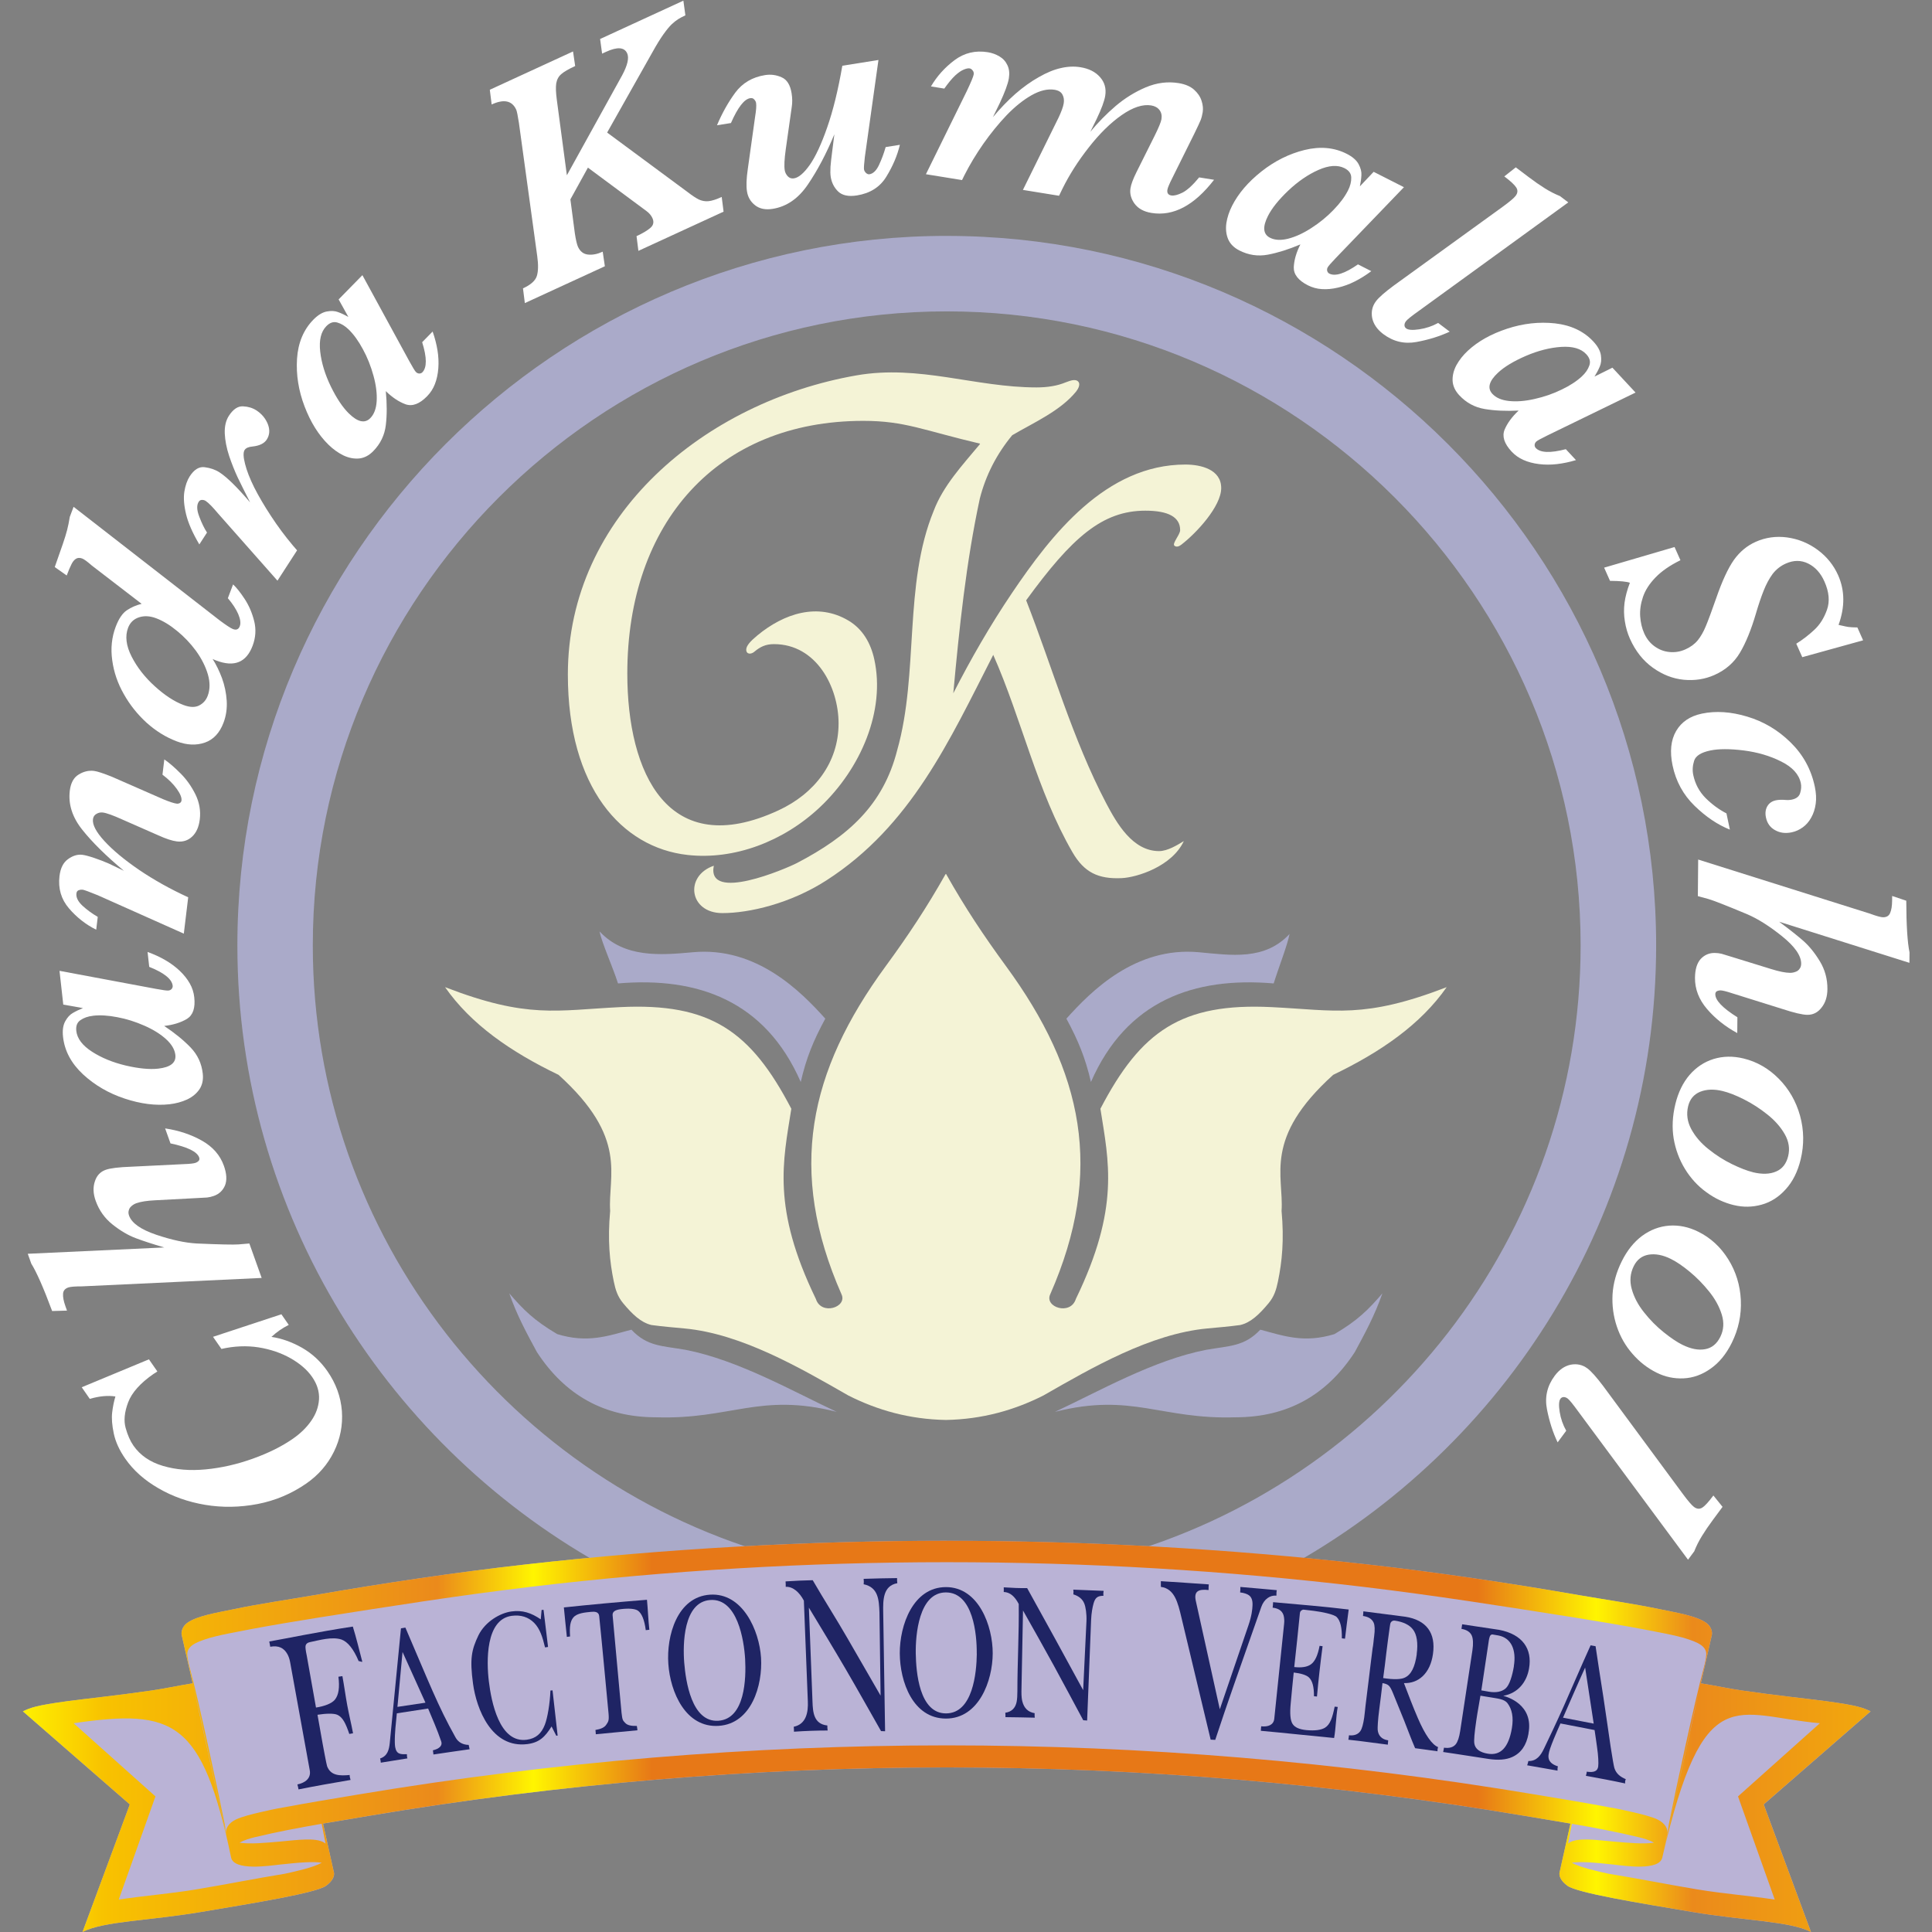 <?xml version="1.0" encoding="UTF-8" standalone="no"?>
<svg
   xmlns:dc="http://purl.org/dc/elements/1.1/"
   xmlns:cc="http://creativecommons.org/ns#"
   xmlns:rdf="http://www.w3.org/1999/02/22-rdf-syntax-ns#"
   xmlns:svg="http://www.w3.org/2000/svg"
   xmlns="http://www.w3.org/2000/svg"
   xmlns:xlink="http://www.w3.org/1999/xlink"
   xmlns:sodipodi="http://sodipodi.sourceforge.net/DTD/sodipodi-0.dtd"
   xmlns:inkscape="http://www.inkscape.org/namespaces/inkscape"
   height="210mm"
   width="210mm"
   version="1.0"
   viewBox="0 0 793.701 793.701"
   id="svg126"
   sodipodi:docname="white.svg"
   inkscape:version="0.92.3 (2405546, 2018-03-11)">
  <rect x="0" y="0" width="793.701" height="793.701" fill="#808080" stroke="none"/>
  <sodipodi:namedview
     pagecolor="#ffffff"
     bordercolor="#666666"
     borderopacity="1"
     objecttolerance="10"
     gridtolerance="10"
     guidetolerance="10"
     inkscape:pageopacity="0"
     inkscape:pageshadow="2"
     inkscape:window-width="3840"
     inkscape:window-height="2028"
     id="namedview68"
     showgrid="false"
     units="mm"
     height="210mm"
     inkscape:zoom="2.95"
     inkscape:cx="-106.27119"
     inkscape:cy="40"
     inkscape:window-x="-16"
     inkscape:window-y="-16"
     inkscape:window-maximized="1"
     inkscape:current-layer="svg126" />
  <defs
     id="defs34">
    <linearGradient
       id="a"
       x1="78.514"
       x2="145.03"
       y1="192.4"
       y2="136.59"
       gradientTransform="matrix(0.758,0,0,0.758,283.07,528.85)"
       gradientUnits="userSpaceOnUse"
       href="#id0" />
    <linearGradient
       id="b"
       x1="56.694"
       x2="62.581"
       y1="179.76"
       y2="174.88"
       gradientTransform="matrix(0.473,0,0,0.473,-30.052,-675.07)"
       gradientUnits="userSpaceOnUse"
       href="#id0" />
    <linearGradient
       id="c"
       x1="39.639"
       x2="63.7"
       y1="183.71"
       y2="163.77"
       gradientTransform="matrix(0.758,0,0,0.758,283.07,528.85)"
       gradientUnits="userSpaceOnUse"
       href="#id0" />
    <linearGradient
       id="d"
       x1="50.182"
       x2="168.52"
       y1="149.84"
       y2="50.538"
       gradientUnits="userSpaceOnUse">
      <stop
         stop-color="#E77817"
         offset="0"
         id="stop5" />
      <stop
         stop-color="#E77817"
         offset=".271"
         id="stop7" />
      <stop
         stop-color="#FFF500"
         offset=".349"
         id="stop9" />
      <stop
         stop-color="#EB8A1B"
         offset=".412"
         id="stop11" />
      <stop
         stop-color="#F8C200"
         offset=".631"
         id="stop13" />
      <stop
         stop-color="#FFF500"
         offset=".69"
         id="stop15" />
      <stop
         stop-color="#E77817"
         offset=".769"
         id="stop17" />
      <stop
         stop-color="#E77817"
         offset="1"
         id="stop19" />
    </linearGradient>
    <style
       type="text/css"
       id="style22">.str0 {stroke:#28166F;stroke-width:0.076}
    .str1 {stroke:white;stroke-width:0.076}
    .fil5 {fill:#28166F}
    .fil2 {fill:#C2C1C1}
    .fil0 {fill:white}
    .fil4 {fill:#4D3E87}
    .fil3 {fill:#E77817;fill-rule:nonzero}
    .fil6 {fill:#E9823C;fill-rule:nonzero}
    .fil1 {fill:url(#d)}
    .fil8 {fill:url(#c);fill-rule:nonzero}
    .fil7 {fill:url(#b);fill-rule:nonzero}
    .fil9 {fill:url(#a);fill-rule:nonzero}</style>
    <style
       type="text/css"
       id="style24">.str0 {stroke:#28166F;stroke-width:0.076}
    .str1 {stroke:white;stroke-width:0.076}
    .fil5 {fill:#28166F}
    .fil2 {fill:#C2C1C1}
    .fil0 {fill:white}
    .fil4 {fill:#4D3E87}
    .fil3 {fill:#E77817;fill-rule:nonzero}
    .fil6 {fill:#E9823C;fill-rule:nonzero}
    .fil1 {fill:url(#d)}
    .fil8 {fill:url(#c);fill-rule:nonzero}
    .fil7 {fill:url(#b);fill-rule:nonzero}
    .fil9 {fill:url(#a);fill-rule:nonzero}</style>
    <style
       type="text/css"
       id="style26">.str0 {stroke:#28166F;stroke-width:0.076}
    .str1 {stroke:white;stroke-width:0.076}
    .fil5 {fill:#28166F}
    .fil2 {fill:#C2C1C1}
    .fil0 {fill:white}
    .fil4 {fill:#4D3E87}
    .fil3 {fill:#E77817;fill-rule:nonzero}
    .fil6 {fill:#E9823C;fill-rule:nonzero}
    .fil1 {fill:url(#d)}
    .fil8 {fill:url(#c);fill-rule:nonzero}
    .fil7 {fill:url(#b);fill-rule:nonzero}
    .fil9 {fill:url(#a);fill-rule:nonzero}</style>
    <style
       type="text/css"
       id="style28">.str0 {stroke:#28166F;stroke-width:0.076}
    .str1 {stroke:white;stroke-width:0.076}
    .fil5 {fill:#28166F}
    .fil2 {fill:#C2C1C1}
    .fil0 {fill:white}
    .fil4 {fill:#4D3E87}
    .fil3 {fill:#E77817;fill-rule:nonzero}
    .fil6 {fill:#E9823C;fill-rule:nonzero}
    .fil1 {fill:url(#d)}
    .fil8 {fill:url(#c);fill-rule:nonzero}
    .fil7 {fill:url(#b);fill-rule:nonzero}
    .fil9 {fill:url(#a);fill-rule:nonzero}</style>
    <style
       type="text/css"
       id="style30">.str0 {stroke:#28166F;stroke-width:0.076}
    .str1 {stroke:white;stroke-width:0.076}
    .fil5 {fill:#28166F}
    .fil2 {fill:#C2C1C1}
    .fil0 {fill:white}
    .fil4 {fill:#4D3E87}
    .fil3 {fill:#E77817;fill-rule:nonzero}
    .fil6 {fill:#E9823C;fill-rule:nonzero}
    .fil1 {fill:url(#d)}
    .fil8 {fill:url(#c);fill-rule:nonzero}
    .fil7 {fill:url(#b);fill-rule:nonzero}
    .fil9 {fill:url(#a);fill-rule:nonzero}</style>
    <style
       type="text/css"
       id="style32">.fil0 {fill:none}
    .fil2 {fill:#1F1A17}
    .fil1 {fill:#28166F}
    .fil3 {fill:white}
    .fil4 {fill:#1F1A17;fill-rule:nonzero}</style>
    <linearGradient
       xlink:href="#d"
       id="linearGradient995"
       x1="55.121"
       y1="117.434"
       x2="133.927"
       y2="117.434"
       gradientUnits="userSpaceOnUse"
       spreadMethod="reflect" />
  </defs>
  <g
     transform="matrix(7.937,0,0,7.937,-0.002,-0.011)"
     id="g994">
    <path
       id="path38"
       d="m 50,49.312 v 0"
       style="fill-rule:evenodd"
       inkscape:connector-curvature="0" />
    <path
       id="banner-bg"
       d="m 49.004,79.751 c -7.268,0 -14.535,0.409 -21.781,1.225 -3.651,0.411 -7.389,0.971 -10.945,1.589 -1.39,0.241 -2.794,0.439 -4.175,0.728 -0.861,0.18 -1.894,0.34 -2.405,0.704 -0.235,0.168 -0.334,0.43 -0.294,0.635 l 0.57,2.497 C 9.214,87.253 8.498,87.407 7.861,87.5 6.056,87.762 4.374,87.935 3.486,88.055 1.872,88.274 1.578,88.392 1.185,88.581 l 5.534,4.818 -2.447,6.601 c 1.107,-0.563 3.412,-0.576 6.137,-1.035 2.814,-0.474 5.949,-0.981 6.469,-1.355 0.34,-0.245 0.458,-0.516 0.401,-0.722 l -0.01,-0.038 -0.002,-0.004 -0.547,-2.457 c 0.792,-0.136 1.584,-0.266 2.365,-0.397 19.839,-3.344 39.999,-3.344 59.838,0 0.782,0.132 1.571,0.26 2.365,0.397 l -0.543,2.436 c -0.007,0.02 -0.011,0.04 -0.015,0.061 -0.057,0.206 0.061,0.479 0.401,0.724 0.52,0.375 3.654,0.881 6.469,1.355 2.725,0.459 5.031,0.472 6.138,1.035 l -2.447,-6.601 5.534,-4.818 c -0.393,-0.188 -0.689,-0.307 -2.303,-0.526 -0.888,-0.12 -2.568,-0.292 -4.373,-0.555 -0.637,-0.092 -1.355,-0.247 -2.115,-0.37 l 0.57,-2.497 c 0.04,-0.206 -0.058,-0.468 -0.294,-0.635 -0.511,-0.365 -1.542,-0.524 -2.403,-0.704 -1.381,-0.289 -2.785,-0.487 -4.175,-0.727 -3.555,-0.618 -7.296,-1.179 -10.947,-1.589 -7.246,-0.816 -14.513,-1.225 -21.781,-1.225 z"
       style="clip-rule:evenodd;fill:#bab3d6;stroke-width:13.943;image-rendering:optimizeQuality;shape-rendering:geometricPrecision"
       inkscape:connector-curvature="0" />
    <circle
       id="circle44"
       r="13.924"
       cy="80.54"
       cx="59.968"
       style="color:#000000;fill:none" />
    <g
       id="text-chandra"
       transform="matrix(0.983,0,0,0.983,0.987,-159.7)"
       style="fill:#ffffff;fill-opacity:1">
      <path
         id="path46"
         d="m 3.298,235.51 3.541,-1.471 0.443,0.638 q -0.053,0.037 -0.093,0.065 -0.045,0.021 -0.104,0.062 -1.051,0.729 -1.342,1.502 -0.291,0.773 -0.132,1.343 0.159,0.57 0.408,0.929 0.535,0.772 1.562,1.074 1.016,0.3 2.253,0.181 1.237,-0.119 2.475,-0.564 1.231,-0.44 2.109,-1.049 0.599,-0.415 0.968,-0.947 0.37,-0.532 0.408,-1.13 0.034,-0.605 -0.367,-1.183 -0.378,-0.545 -1.116,-0.97 -0.749,-0.426 -1.692,-0.58 -0.95,-0.149 -1.963,0.081 l -0.443,-0.638 3.6,-1.187 0.387,0.559 q -0.269,0.137 -0.482,0.285 -0.219,0.152 -0.429,0.347 0.799,0.116 1.607,0.57 0.801,0.459 1.341,1.237 0.673,0.971 0.761,2.092 0.081,1.126 -0.416,2.141 -0.498,1.015 -1.456,1.679 -1.171,0.812 -2.569,1.082 -1.41,0.268 -2.759,0.042 -1.349,-0.227 -2.454,-0.869 -1.112,-0.637 -1.758,-1.569 -0.461,-0.665 -0.599,-1.318 -0.138,-0.653 -0.085,-1.103 0.052,-0.45 0.171,-0.847 -0.606,-0.092 -1.349,0.128 l -0.424,-0.612 z"
         style="color:#000000;fill:#ffffff;fill-opacity:1"
         inkscape:connector-curvature="0" />
      <path
         id="path48"
         d="m 7.693,221.88 q 1.071,0.159 1.931,0.642 0.86,0.483 1.16,1.322 0.223,0.625 0.061,1.036 -0.173,0.406 -0.585,0.553 -0.183,0.065 -0.357,0.085 -0.184,0.014 -0.598,0.033 l -2.143,0.113 q -0.642,0.032 -0.985,0.154 -0.145,0.052 -0.255,0.151 -0.113,0.092 -0.144,0.223 -0.041,0.126 0.014,0.279 0.212,0.595 1.435,1.009 1.212,0.409 2.132,0.459 1.799,0.079 2.2,0.048 l 0.567,-0.048 0.648,1.814 -9.468,0.444 q -0.55,-0.001 -0.718,0.059 -0.267,0.095 -0.272,0.346 -0.015,0.246 0.126,0.642 l 0.082,0.229 -0.783,0.022 q -0.677,-1.821 -1.098,-2.496 l -0.185,-0.518 7.187,-0.333 q -0.912,-0.267 -1.508,-0.492 -0.596,-0.225 -1.208,-0.711 -0.622,-0.491 -0.895,-1.253 -0.199,-0.556 -0.045,-1.015 0.144,-0.464 0.57,-0.616 0.366,-0.131 1.351,-0.165 l 2.788,-0.137 q 0.45,-0.015 0.603,-0.069 0.084,-0.03 0.154,-0.098 0.067,-0.076 0.029,-0.182 -0.163,-0.457 -1.511,-0.741 l -0.281,-0.785 z"
         style="color:#000000;fill:#ffffff;fill-opacity:1"
         inkscape:connector-curvature="0" />
      <path
         id="path50"
         d="m 6.769,212.59 q 0.501,0.18 0.927,0.426 0.426,0.246 0.764,0.566 0.337,0.321 0.53,0.666 0.192,0.337 0.235,0.723 0.094,0.845 -0.386,1.143 -0.489,0.291 -1.197,0.37 0.836,0.558 1.389,1.132 0.553,0.574 0.642,1.378 0.053,0.475 -0.169,0.817 -0.23,0.343 -0.656,0.546 -0.426,0.194 -0.933,0.251 -1.086,0.121 -2.354,-0.299 -1.268,-0.42 -2.195,-1.278 -0.927,-0.866 -1.05,-1.968 -0.057,-0.507 0.112,-0.819 0.169,-0.312 0.406,-0.444 0.237,-0.14 0.533,-0.255 l -1.039,-0.185 -0.198,-1.778 5.074,0.949 q 0.549,0.102 0.661,0.089 0.105,-0.012 0.17,-0.084 0.064,-0.081 0.054,-0.169 -0.058,-0.523 -1.235,-0.994 l -0.087,-0.78 z m -2.875,3.359 q -0.394,0.044 -0.659,0.228 -0.265,0.176 -0.221,0.57 0.067,0.603 0.831,1.096 0.755,0.486 1.784,0.729 1.02,0.236 1.696,0.161 0.973,-0.109 0.905,-0.72 -0.048,-0.426 -0.483,-0.826 -0.444,-0.406 -1.138,-0.712 -0.72,-0.319 -1.435,-0.451 -0.716,-0.14 -1.279,-0.077 z"
         style="color:#000000;fill:#ffffff;fill-opacity:1"
         inkscape:connector-curvature="0" />
      <path
         id="path52"
         d="m 7.648,202.45 q 0.399,0.276 0.856,0.739 0.459,0.455 0.781,1.097 0.314,0.641 0.231,1.324 -0.072,0.595 -0.403,0.905 -0.331,0.311 -0.805,0.253 -0.37,-0.045 -0.98,-0.322 l -1.866,-0.82 q -0.757,-0.344 -1.055,-0.38 -0.177,-0.021 -0.335,0.074 -0.157,0.087 -0.181,0.28 -0.052,0.434 0.603,1.149 0.656,0.715 1.823,1.516 1.168,0.793 2.589,1.446 l -0.231,1.913 -4.533,-2.023 q -0.684,-0.278 -0.796,-0.292 -0.096,-0.011 -0.199,0.025 -0.11,0.036 -0.127,0.172 -0.038,0.313 0.321,0.65 0.36,0.329 0.802,0.586 l -0.081,0.675 q -0.823,-0.409 -1.437,-1.127 -0.614,-0.718 -0.496,-1.699 0.076,-0.627 0.45,-0.891 0.375,-0.273 0.753,-0.227 0.209,0.025 0.624,0.165 0.415,0.14 0.771,0.297 l 0.794,0.381 q -1.415,-1.182 -2.193,-2.164 -0.786,-0.984 -0.657,-2.052 0.075,-0.619 0.47,-0.856 0.388,-0.239 0.805,-0.188 0.257,0.031 0.949,0.31 l 2.695,1.181 q 0.505,0.208 0.714,0.233 0.08,0.01 0.159,-0.03 0.079,-0.048 0.09,-0.136 0.027,-0.225 -0.245,-0.608 -0.279,-0.392 -0.757,-0.752 l 0.097,-0.804 z"
         style="color:#000000;fill:#ffffff;fill-opacity:1"
         inkscape:connector-curvature="0" />
      <path
         id="path54"
         d="m 2.872,189.15 7.697,5.984 q 0.52,0.387 0.694,0.453 0.265,0.1 0.359,-0.15 0.089,-0.235 -0.08,-0.636 -0.176,-0.404 -0.548,-0.839 l 0.275,-0.727 q 0.269,0.249 0.61,0.767 0.34,0.518 0.502,1.168 0.161,0.649 -0.085,1.3 -0.495,1.31 -1.903,0.777 -0.053,-0.02 -0.098,-0.037 -0.043,-0.025 -0.103,-0.048 0.277,0.434 0.493,1.008 0.208,0.572 0.249,1.193 0.037,0.611 -0.169,1.156 -0.306,0.81 -0.984,1.047 -0.686,0.234 -1.48,-0.067 -0.855,-0.324 -1.585,-0.98 -0.727,-0.664 -1.202,-1.511 -0.484,-0.849 -0.608,-1.779 -0.132,-0.933 0.183,-1.765 0.241,-0.636 0.588,-0.868 0.347,-0.232 0.777,-0.338 l -2.615,-2.01 q -0.364,-0.319 -0.508,-0.374 -0.204,-0.077 -0.344,0.017 -0.14,0.094 -0.232,0.293 -0.097,0.188 -0.246,0.582 L 1.879,192.322 q 0.277,-0.778 0.428,-1.223 0.151,-0.445 0.224,-0.729 0.076,-0.292 0.14,-0.691 l 0.2,-0.53 z m 4.348,5.868 q -0.492,-0.186 -0.907,-0.049 -0.415,0.137 -0.573,0.553 -0.249,0.659 0.188,1.516 0.432,0.847 1.218,1.56 0.786,0.713 1.505,0.985 0.507,0.192 0.829,0.028 0.322,-0.164 0.451,-0.505 0.192,-0.507 0.012,-1.129 -0.185,-0.632 -0.634,-1.252 -0.435,-0.589 -0.991,-1.041 -0.56,-0.463 -1.098,-0.666 z"
         style="color:#000000;fill:#ffffff;fill-opacity:1"
         inkscape:connector-curvature="0" />
      <path
         id="path56"
         d="m 12.494,184.07 q 0.428,0.277 0.607,0.73 0.172,0.449 -0.06,0.809 -0.198,0.306 -0.747,0.365 -0.316,0.027 -0.417,0.183 -0.119,0.184 0.021,0.727 0.133,0.539 0.485,1.248 0.356,0.702 0.886,1.508 0.523,0.801 1.144,1.54 l 0.226,0.262 -1.033,1.597 -3.123,-3.533 q -0.441,-0.526 -0.658,-0.667 -0.082,-0.053 -0.187,-0.053 -0.112,-0.005 -0.178,0.097 -0.171,0.265 0.027,0.779 0.191,0.509 0.409,0.843 l -0.404,0.625 q -0.534,-0.904 -0.698,-1.589 -0.167,-0.696 -0.091,-1.186 0.081,-0.497 0.283,-0.81 0.352,-0.544 0.792,-0.48 0.445,0.057 0.772,0.268 0.591,0.382 1.616,1.585 -0.416,-0.818 -0.658,-1.322 -0.238,-0.511 -0.447,-1.127 -0.204,-0.624 -0.23,-1.18 -0.021,-0.563 0.216,-0.93 0.338,-0.523 0.747,-0.5 0.402,0.019 0.701,0.212 z"
         style="color:#000000;fill:#ffffff;fill-opacity:1"
         inkscape:connector-curvature="0" />
      <path
         id="path58"
         d="m 21.776,179.92 q 0.177,0.502 0.256,0.988 0.079,0.486 0.044,0.95 -0.036,0.464 -0.181,0.832 -0.14,0.362 -0.412,0.639 -0.595,0.607 -1.129,0.423 -0.534,-0.195 -1.043,-0.694 0.096,1.001 2e-4,1.792 -0.095,0.791 -0.662,1.369 -0.334,0.341 -0.74,0.385 -0.412,0.038 -0.837,-0.164 -0.42,-0.208 -0.784,-0.565 -0.78,-0.765 -1.256,-2.014 -0.476,-1.249 -0.396,-2.509 0.085,-1.266 0.861,-2.057 0.357,-0.364 0.706,-0.43 0.348,-0.066 0.601,0.034 0.258,0.095 0.535,0.252 l -0.513,-0.922 1.252,-1.277 2.471,4.532 q 0.268,0.49 0.349,0.569 0.075,0.074 0.172,0.079 0.103,-10e-4 0.165,-0.065 0.368,-0.376 -0.01,-1.585 l 0.55,-0.561 z m -4.42,-0.106 q -0.283,-0.278 -0.593,-0.366 -0.304,-0.094 -0.582,0.189 -0.425,0.433 -0.325,1.337 0.1,0.892 0.562,1.843 0.461,0.94 0.947,1.416 0.699,0.686 1.13,0.247 0.3,-0.306 0.335,-0.896 0.034,-0.601 -0.167,-1.332 -0.208,-0.759 -0.557,-1.397 -0.344,-0.643 -0.748,-1.04 z"
         style="color:#000000;fill:#ffffff;fill-opacity:1"
         inkscape:connector-curvature="0" />
      <path
         id="path60"
         d="m 34.98,162.5 0.105,0.771 q -0.213,0.098 -0.38,0.201 -0.159,0.1 -0.346,0.275 -0.179,0.172 -0.434,0.529 -0.254,0.358 -0.566,0.92 l -2.394,4.247 4.241,3.136 q 0.332,0.257 0.578,0.385 0.25,0.117 0.515,0.093 0.273,-0.027 0.699,-0.224 l 0.098,0.775 -4.485,2.064 -0.098,-0.775 q 0.478,-0.22 0.727,-0.433 0.25,-0.213 0.107,-0.522 -0.095,-0.206 -0.31,-0.365 l -3.084,-2.287 -0.923,1.672 0.235,1.789 q 0.081,0.524 0.165,0.708 0.169,0.368 0.526,0.408 0.357,0.041 0.776,-0.152 l 0.113,0.768 -4.213,1.939 -0.098,-0.775 q 0.618,-0.284 0.731,-0.657 0.113,-0.373 0.019,-1.042 l -0.964,-7.014 q -0.09,-0.582 -0.144,-0.7 -0.328,-0.713 -1.291,-0.27 l -0.098,-0.775 4.382,-2.017 0.113,0.768 q -0.522,0.24 -0.731,0.425 -0.212,0.178 -0.266,0.488 -0.046,0.306 0.033,0.885 l 0.527,3.954 2.908,-5.259 q 0.432,-0.804 0.266,-1.165 -0.223,-0.485 -1.113,-0.076 l -0.206,0.095 -0.105,-0.771 4.382,-2.017 z"
         style="color:#000000;fill:#ffffff;fill-opacity:1"
         inkscape:connector-curvature="0" />
      <path
         id="path62"
         d="m 46.379,170.09 q -0.202,0.844 -0.709,1.67 -0.5,0.825 -1.555,0.994 -0.655,0.104 -0.983,-0.204 -0.32,-0.31 -0.394,-0.773 -0.032,-0.2 -0.012,-0.539 0.028,-0.34 0.084,-0.759 l 0.12,-0.945 q -0.634,1.527 -1.391,2.639 -0.749,1.111 -1.86,1.288 -0.568,0.09 -0.923,-0.189 -0.356,-0.279 -0.427,-0.727 -0.068,-0.424 0.042,-1.179 l 0.387,-2.766 q 0.083,-0.505 0.05,-0.713 -0.015,-0.096 -0.095,-0.182 -0.073,-0.095 -0.216,-0.072 -0.472,0.075 -1.013,1.309 l -0.735,0.117 q 0.405,-0.958 0.964,-1.719 0.567,-0.762 1.566,-0.922 0.456,-0.073 0.871,0.115 0.422,0.179 0.528,0.842 0.062,0.392 0.008,0.72 l -0.316,2.231 q -0.107,0.771 -0.054,1.099 0.028,0.176 0.157,0.319 0.137,0.142 0.329,0.111 0.376,-0.06 0.837,-0.715 0.46,-0.663 0.915,-1.974 0.462,-1.319 0.795,-3.241 l 1.902,-0.303 -0.717,5.114 q -0.061,0.542 -0.044,0.646 0.015,0.096 0.104,0.188 0.095,0.083 0.183,0.069 0.296,-0.047 0.504,-0.49 0.208,-0.443 0.35,-0.941 l 0.751,-0.12 z"
         style="color:#000000;fill:#ffffff;fill-opacity:1"
         inkscape:connector-curvature="0" />
      <path
         id="path64"
         d="m 62.923,171.93 q -1.566,2.026 -3.292,1.746 -0.607,-0.098 -0.896,-0.49 -0.281,-0.39 -0.213,-0.813 0.05,-0.312 0.318,-0.85 l 0.947,-1.897 q 0.328,-0.66 0.365,-0.884 0.047,-0.288 -0.102,-0.484 -0.149,-0.196 -0.436,-0.243 -0.671,-0.109 -1.558,0.51 -0.878,0.612 -1.726,1.696 -0.847,1.076 -1.397,2.193 l -0.173,0.357 -1.902,-0.308 1.88,-3.812 q 0.225,-0.48 0.268,-0.744 0.043,-0.264 -0.065,-0.461 -0.106,-0.206 -0.418,-0.256 -0.543,-0.088 -1.211,0.288 -0.66,0.377 -1.31,1.05 -0.642,0.675 -1.228,1.507 -0.576,0.825 -0.998,1.659 l -0.123,0.251 -1.902,-0.308 2.14,-4.352 q 0.348,-0.731 0.375,-0.899 0.021,-0.128 -0.056,-0.214 -0.067,-0.093 -0.163,-0.108 -0.112,-0.018 -0.306,0.065 -0.193,0.075 -0.452,0.312 -0.252,0.238 -0.57,0.687 l -0.703,-0.114 q 0.475,-0.809 1.24,-1.381 0.774,-0.58 1.757,-0.42 0.328,0.053 0.612,0.222 0.284,0.169 0.417,0.461 0.141,0.293 0.076,0.693 -0.07,0.431 -0.484,1.315 l -0.356,0.729 q 0.58,-0.693 1.183,-1.227 0.611,-0.532 1.234,-0.882 0.624,-0.358 1.159,-0.476 0.537,-0.126 1.032,-0.046 0.671,0.109 1.031,0.52 0.368,0.412 0.275,0.987 -0.067,0.415 -0.452,1.222 l -0.33,0.668 q 0.611,-0.737 1.335,-1.358 0.732,-0.619 1.586,-0.981 0.862,-0.361 1.725,-0.221 0.519,0.084 0.813,0.345 0.294,0.261 0.397,0.589 0.104,0.32 0.059,0.6 -0.039,0.24 -0.109,0.417 -0.068,0.169 -0.327,0.701 l -1.168,2.353 q -0.229,0.455 -0.254,0.607 -0.043,0.264 0.205,0.304 0.216,0.035 0.59,-0.15 0.376,-0.193 0.876,-0.801 z"
         style="color:#000000;fill:#ffffff;fill-opacity:1"
         inkscape:connector-curvature="0" />
      <path
         id="path66"
         d="m 71.203,176.74 q -0.426,0.319 -0.865,0.541 -0.439,0.222 -0.893,0.327 -0.453,0.106 -0.848,0.078 -0.387,-0.024 -0.734,-0.2 -0.758,-0.385 -0.743,-0.95 0.025,-0.568 0.348,-1.203 -0.926,0.392 -1.708,0.539 -0.783,0.147 -1.504,-0.22 -0.426,-0.216 -0.59,-0.59 -0.16,-0.381 -0.096,-0.848 0.072,-0.463 0.303,-0.917 0.495,-0.974 1.543,-1.804 1.048,-0.829 2.273,-1.133 1.233,-0.3 2.221,0.203 0.455,0.231 0.623,0.543 0.168,0.312 0.148,0.584 -0.013,0.275 -0.08,0.586 l 0.725,-0.766 1.595,0.81 -3.579,3.72 q -0.386,0.403 -0.438,0.504 -0.048,0.094 -0.023,0.188 0.032,0.098 0.111,0.138 0.469,0.238 1.509,-0.486 l 0.7,0.356 z m -1.228,-4.247 q 0.18,-0.354 0.171,-0.676 -0.002,-0.319 -0.355,-0.498 -0.541,-0.275 -1.373,0.092 -0.82,0.364 -1.589,1.09 -0.758,0.723 -1.066,1.329 -0.444,0.873 0.105,1.152 0.382,0.194 0.955,0.05 0.584,-0.148 1.22,-0.56 0.662,-0.426 1.165,-0.952 0.51,-0.522 0.767,-1.027 z"
         style="color:#000000;fill:#ffffff;fill-opacity:1"
         inkscape:connector-curvature="0" />
      <path
         id="path68"
         d="m 81.575,173.12 -7.855,5.702 q -0.589,0.417 -0.691,0.553 -0.083,0.11 -0.08,0.213 0.003,0.104 0.087,0.167 0.168,0.127 0.694,0.048 0.526,-0.079 0.993,-0.335 l 0.607,0.458 q -0.77,0.362 -1.739,0.543 -0.969,0.181 -1.763,-0.418 -0.484,-0.366 -0.582,-0.855 -0.086,-0.491 0.202,-0.872 0.224,-0.297 0.937,-0.824 l 5.721,-4.139 q 0.561,-0.408 0.693,-0.582 0.171,-0.226 0.037,-0.439 -0.127,-0.208 -0.631,-0.588 l 0.604,-0.477 0.691,0.522 q 0.446,0.337 0.838,0.582 0.393,0.246 0.797,0.409 l 0.439,0.332 z"
         style="color:#000000;fill:#ffffff;fill-opacity:1"
         inkscape:connector-curvature="0" />
      <path
         id="path70"
         d="m 81.98,186.69 q -0.51,0.153 -0.998,0.21 -0.489,0.057 -0.951,-5.1e-4 -0.462,-0.057 -0.822,-0.219 -0.355,-0.156 -0.62,-0.441 -0.579,-0.623 -0.37,-1.148 0.22,-0.525 0.741,-1.009 -1.004,0.049 -1.79,-0.083 -0.785,-0.132 -1.337,-0.725 -0.325,-0.35 -0.35,-0.757 -0.019,-0.413 0.202,-0.829 0.227,-0.41 0.6,-0.757 0.8,-0.744 2.07,-1.161 1.27,-0.417 2.525,-0.28 1.26,0.144 2.015,0.956 0.347,0.374 0.397,0.725 0.05,0.351 -0.062,0.599 -0.107,0.254 -0.277,0.522 l 0.945,-0.469 1.218,1.31 -4.642,2.258 q -0.502,0.245 -0.585,0.322 -0.077,0.072 -0.086,0.169 -0.004,0.103 0.057,0.168 0.358,0.385 1.584,0.064 l 0.534,0.575 z m 0.311,-4.41 q 0.291,-0.27 0.393,-0.575 0.108,-0.3 -0.162,-0.59 -0.413,-0.445 -1.32,-0.386 -0.896,0.059 -1.867,0.476 -0.96,0.417 -1.458,0.88 -0.717,0.667 -0.299,1.117 0.292,0.314 0.88,0.376 0.599,0.062 1.338,-0.106 0.768,-0.172 1.421,-0.492 0.659,-0.314 1.074,-0.699 z"
         style="color:#000000;fill:#ffffff;fill-opacity:1"
         inkscape:connector-curvature="0" />
      <path
         id="path72"
         d="m 97.097,196.18 -3.202,0.887 -0.316,-0.71 q 0.499,-0.311 0.938,-0.719 0.442,-0.401 0.678,-1.064 0.236,-0.663 -0.133,-1.491 -0.3,-0.673 -0.857,-0.947 -0.557,-0.275 -1.178,0.002 -0.414,0.185 -0.695,0.549 -0.27,0.368 -0.474,0.885 -0.204,0.516 -0.401,1.189 -0.376,1.284 -0.842,2.068 -0.459,0.78 -1.346,1.176 -0.747,0.333 -1.616,0.251 -0.862,-0.085 -1.631,-0.638 -0.769,-0.552 -1.204,-1.528 -0.188,-0.421 -0.264,-0.91 -0.08,-0.478 -0.018,-0.975 0.065,-0.49 0.282,-1.056 -0.246,-0.094 -1.046,-0.101 l -0.31,-0.695 3.708,-1.086 0.31,0.695 q -0.822,0.402 -1.308,0.902 -0.486,0.5 -0.665,1.032 -0.179,0.532 -0.147,1.022 0.036,0.498 0.211,0.89 0.194,0.436 0.546,0.687 0.354,0.258 0.78,0.299 0.436,0.045 0.843,-0.137 0.407,-0.181 0.648,-0.475 0.241,-0.294 0.424,-0.738 0.186,-0.437 0.556,-1.497 0.465,-1.342 0.926,-1.999 0.464,-0.65 1.151,-0.956 0.776,-0.346 1.652,-0.231 0.879,0.122 1.602,0.651 0.726,0.536 1.082,1.334 0.537,1.205 0.025,2.621 0.086,0.015 0.226,0.05 0.14,0.035 0.302,0.06 0.169,0.022 0.463,0.024 l 0.303,0.68 z"
         style="color:#000000;fill:#ffffff;fill-opacity:1"
         inkscape:connector-curvature="0" />
      <path
         id="path74"
         d="m 93.33,206.29 q -0.483,0.102 -0.868,-0.115 -0.383,-0.209 -0.48,-0.668 -0.072,-0.341 0.074,-0.594 0.147,-0.246 0.448,-0.309 0.174,-0.037 0.433,-0.025 0.229,0.026 0.403,-0.01 0.372,-0.078 0.446,-0.358 0.083,-0.274 0.033,-0.511 -0.146,-0.697 -1.033,-1.139 -0.879,-0.444 -1.984,-0.584 -1.095,-0.134 -1.752,0.004 -0.721,0.151 -0.847,0.534 -0.125,0.39 -0.048,0.754 0.15,0.713 0.653,1.219 0.511,0.505 1.095,0.804 l 0.18,0.855 q -0.966,-0.384 -1.86,-1.255 -0.894,-0.871 -1.157,-2.122 -0.231,-1.101 0.189,-1.818 0.42,-0.717 1.355,-0.913 1.101,-0.231 2.391,0.159 1.298,0.389 2.279,1.357 0.989,0.967 1.275,2.329 0.105,0.499 0.048,0.9 -0.055,0.408 -0.236,0.728 -0.173,0.318 -0.446,0.515 -0.273,0.198 -0.59,0.264 z"
         style="color:#000000;fill:#ffffff;fill-opacity:1"
         inkscape:connector-curvature="0" />
      <path
         id="path76"
         d="m 90.471,216.86 q -0.951,-0.518 -1.592,-1.268 -0.641,-0.75 -0.633,-1.641 0.006,-0.664 0.3,-0.993 0.302,-0.321 0.739,-0.317 0.194,0.002 0.364,0.044 0.178,0.05 0.573,0.175 l 2.05,0.633 q 0.614,0.191 0.978,0.195 0.154,0.001 0.292,-0.054 0.138,-0.047 0.212,-0.16 0.082,-0.105 0.083,-0.266 0.005,-0.631 -0.999,-1.441 -0.997,-0.802 -1.843,-1.165 -1.661,-0.694 -2.049,-0.803 l -0.549,-0.15 0.017,-1.926 9.041,2.847 q 0.516,0.191 0.694,0.192 0.283,0.002 0.374,-0.231 0.099,-0.226 0.103,-0.647 l 0.002,-0.243 0.743,0.249 q 0.007,1.943 0.171,2.721 l -0.005,0.55 -6.861,-2.164 q 0.764,0.565 1.246,0.982 0.482,0.417 0.889,1.084 0.415,0.675 0.408,1.485 -0.005,0.591 -0.308,0.969 -0.295,0.386 -0.748,0.382 -0.388,-0.003 -1.325,-0.311 l -2.664,-0.833 q -0.428,-0.141 -0.59,-0.143 -0.089,-7.7e-4 -0.178,0.039 -0.089,0.048 -0.09,0.161 -0.004,0.486 1.163,1.216 l -0.007,0.834 z"
         style="color:#000000;fill:#ffffff;fill-opacity:1"
         inkscape:connector-curvature="0" />
      <path
         id="path78"
         d="m 90.296,225.92 q -0.787,-0.19 -1.458,-0.686 -0.673,-0.488 -1.12,-1.221 -0.447,-0.733 -0.595,-1.601 -0.14,-0.867 0.089,-1.811 0.223,-0.92 0.746,-1.535 0.531,-0.613 1.27,-0.842 0.746,-0.227 1.572,-0.027 1.054,0.255 1.857,1.066 0.803,0.811 1.12,1.945 0.315,1.142 0.033,2.306 -0.234,0.968 -0.789,1.574 -0.547,0.609 -1.27,0.808 -0.723,0.2 -1.454,0.023 z m 0.994,-1.733 q 0.732,0.177 1.225,-0.037 0.491,-0.206 0.638,-0.812 0.143,-0.59 -0.185,-1.161 -0.328,-0.571 -0.923,-1.04 -0.587,-0.467 -1.225,-0.788 -0.631,-0.319 -1.118,-0.437 -0.677,-0.164 -1.183,0.038 -0.499,0.204 -0.634,0.762 -0.15,0.621 0.166,1.206 0.316,0.585 0.903,1.051 0.592,0.477 1.241,0.792 0.648,0.315 1.097,0.424 z"
         style="color:#000000;fill:#ffffff;fill-opacity:1"
         inkscape:connector-curvature="0" />
      <path
         id="path80"
         d="m 86.224,234.74 q -0.725,-0.36 -1.27,-0.991 -0.549,-0.624 -0.823,-1.438 -0.274,-0.814 -0.226,-1.693 0.055,-0.876 0.487,-1.746 0.421,-0.848 1.067,-1.332 0.654,-0.48 1.424,-0.54 0.778,-0.057 1.539,0.321 0.972,0.482 1.576,1.45 0.604,0.968 0.662,2.144 0.054,1.183 -0.478,2.257 -0.442,0.892 -1.118,1.361 -0.668,0.473 -1.417,0.508 -0.749,0.035 -1.423,-0.3 z m 1.353,-1.47 q 0.674,0.334 1.202,0.235 0.525,-0.092 0.801,-0.65 0.27,-0.544 0.076,-1.173 -0.194,-0.629 -0.67,-1.218 -0.469,-0.585 -1.02,-1.039 -0.544,-0.451 -0.994,-0.674 -0.624,-0.309 -1.163,-0.224 -0.532,0.089 -0.787,0.603 -0.284,0.573 -0.105,1.213 0.179,0.64 0.648,1.225 0.472,0.596 1.035,1.046 0.562,0.451 0.976,0.656 z"
         style="color:#000000;fill:#ffffff;fill-opacity:1"
         inkscape:connector-curvature="0" />
      <path
         id="path82"
         d="m 87.879,244.59 -5.777,-7.8 q -0.423,-0.585 -0.56,-0.686 -0.111,-0.082 -0.214,-0.078 -0.104,0.004 -0.166,0.088 -0.125,0.169 -0.041,0.695 0.084,0.526 0.345,0.99 l -0.453,0.612 q -0.369,-0.767 -0.56,-1.733 -0.191,-0.967 0.402,-1.767 0.361,-0.488 0.849,-0.59 0.49,-0.091 0.874,0.194 0.299,0.221 0.833,0.929 l 4.193,5.681 q 0.413,0.557 0.589,0.687 0.228,0.169 0.439,0.033 0.206,-0.129 0.582,-0.637 l 0.483,0.599 -0.515,0.696 q -0.332,0.449 -0.574,0.844 -0.242,0.395 -0.401,0.801 L 87.879,244.59 Z"
         style="color:#000000;fill:#ffffff;fill-opacity:1"
         inkscape:connector-curvature="0" />
    </g>
    <path
       id="path86"
       d="m 48.963,14.774 c 19.225,0 34.815,15.237 34.815,34.025 0,18.788 -15.591,34.025 -34.815,34.025 -19.225,0 -34.815,-15.237 -34.815,-34.025 0,-18.788 15.591,-34.025 34.815,-34.025 z"
       class="fil0"
       style="clip-rule:evenodd;fill:none;stroke-width:13.943;image-rendering:optimizeQuality;shape-rendering:geometricPrecision"
       inkscape:connector-curvature="0" />
    <path
       style="clip-rule:evenodd;fill:#aaaac9;fill-opacity:1;fill-rule:evenodd;stroke-width:13.943;image-rendering:optimizeQuality;shape-rendering:geometricPrecision"
       id="circle-gf"
       d="m 49.004,12.212 c 20.224,0 36.718,16.497 36.718,36.725 0,13.892 -7.784,26.023 -19.211,32.259 -2.95,-0.273 -5.912,-0.475 -8.872,-0.606 13.903,-3.808 24.174,-16.567 24.174,-31.653 0,-18.077 -14.741,-32.819 -32.81,-32.819 -18.074,0 -32.812,14.742 -32.812,32.819 0,15.128 10.328,27.916 24.291,31.684 -2.982,0.143 -5.94,0.357 -8.861,0.641 -11.494,-6.216 -19.334,-18.384 -19.334,-32.326 0,-20.228 16.493,-36.725 36.715,-36.725 z"
       class="fil2"
       inkscape:connector-curvature="0" />
    <path
       style="clip-rule:evenodd;fill:#f4f3d6;fill-opacity:1;fill-rule:evenodd;stroke-width:13.943;image-rendering:optimizeQuality;shape-rendering:geometricPrecision"
       id="text-ck"
       d="m 51.409,33.9 c -2.258,4.417 -4.25,8.853 -8.64,11.674 -1.86,1.195 -3.988,1.691 -5.383,1.689 -1.713,-0.003 -1.977,-1.923 -0.439,-2.452 -0.386,1.924 3.749,0.15 4.314,-0.145 2.637,-1.377 4.453,-2.992 5.175,-5.824 1.136,-4.004 0.322,-8.58 1.895,-12.407 0.49,-1.29 1.484,-2.358 2.364,-3.415 0.013,-0.013 0.02,-0.026 0.026,-0.039 0.002,-0.004 0.006,-0.009 0.011,-0.015 -2.917,-0.684 -3.883,-1.181 -6.043,-1.181 -7.58,0 -12.219,5.299 -12.219,13.081 0,5.146 2.097,9.735 7.829,7.077 1.855,-0.861 3.106,-2.464 3.106,-4.496 0,-1.869 -1.136,-4.106 -3.346,-4.106 -0.43,0 -0.713,0.14 -1.019,0.398 -0.162,0.137 -0.414,0.142 -0.414,-0.113 0,-0.195 0.201,-0.426 0.58,-0.739 1.367,-1.128 3.116,-1.714 4.713,-0.763 0.732,0.436 1.148,1.158 1.333,1.998 0.587,2.655 -0.684,5.653 -2.813,7.661 -1.879,1.772 -4.436,2.743 -6.857,2.47 -3.406,-0.383 -6.189,-3.494 -6.189,-9.338 0,-8.257 7.113,-14.115 14.932,-15.483 3.263,-0.571 6.142,0.622 9.331,0.622 0.563,0 1.068,-0.081 1.499,-0.26 0.166,-0.054 0.466,-0.203 0.634,-0.061 0.166,0.141 0.013,0.408 -0.089,0.534 -0.81,1.001 -2.208,1.615 -3.306,2.26 -0.809,0.979 -1.37,2.071 -1.678,3.28 -0.71,3.294 -1.067,6.731 -1.373,10.078 0.909,-1.78 1.915,-3.526 3.037,-5.188 2.035,-3.017 4.861,-6.651 8.975,-6.651 0.806,0 1.855,0.253 1.855,1.216 0,0.951 -1.287,2.336 -2.065,2.932 -0.097,0.075 -0.244,0.152 -0.358,0.051 -0.127,-0.113 0.298,-0.576 0.298,-0.802 0,-0.673 -0.601,-1.009 -1.802,-1.009 -2.232,0 -3.805,1.392 -6.169,4.639 1.359,3.478 2.398,7.176 4.14,10.499 0.546,1.034 1.365,2.482 2.74,2.482 0.442,0 0.95,-0.317 1.281,-0.518 -0.613,1.313 -2.43,1.882 -3.219,1.917 -1.214,0.055 -1.941,-0.297 -2.544,-1.339 -1.834,-3.166 -2.624,-6.875 -4.1,-10.214 z"
       class="fil2"
       inkscape:connector-curvature="0" />
    <path
       id="petals-dark"
       d="m 31.033,48.211 c 0.115,0.59 0.704,1.887 0.955,2.693 4.126,-0.353 7.619,0.893 9.459,5.102 0.281,-1.228 0.65,-2.136 1.27,-3.279 -1.26,-1.404 -3.562,-3.742 -6.852,-3.438 -1.692,0.156 -3.546,0.301 -4.832,-1.078 z m 35.715,0.133 c -1.286,1.379 -3.006,1.102 -4.697,0.945 -3.29,-0.304 -5.594,2.033 -6.854,3.438 0.619,1.144 0.988,2.051 1.27,3.279 1.84,-4.208 5.333,-5.455 9.459,-5.102 0.251,-0.807 0.708,-1.97 0.822,-2.561 z m -40.387,18.602 c 0.408,1.17 0.912,2.079 1.43,3.039 1.452,2.227 3.482,3.375 6.17,3.375 3.868,0.125 5.363,-1.292 9.348,-0.281 -2.274,-1.063 -5.09,-2.676 -7.814,-3.209 -1.215,-0.215 -1.985,-0.164 -2.814,-1.045 -1.233,0.328 -2.267,0.709 -3.838,0.23 -1.21,-0.713 -1.763,-1.273 -2.481,-2.109 z m 45.191,0 c -0.717,0.836 -1.27,1.396 -2.481,2.109 -1.571,0.479 -2.605,0.098 -3.838,-0.23 -0.829,0.881 -1.6,0.83 -2.814,1.045 -2.724,0.533 -5.54,2.146 -7.814,3.209 3.985,-1.01 5.479,0.406 9.348,0.281 2.688,4.42e-4 4.72,-1.148 6.172,-3.375 0.517,-0.96 1.019,-1.869 1.428,-3.039 z"
       style="clip-rule:evenodd;fill:#aaaac9;fill-rule:evenodd;stroke-width:13.943;image-rendering:optimizeQuality;shape-rendering:geometricPrecision"
       inkscape:connector-curvature="0" />
    <path
       id="petals-light"
       d="m 48.962,45.238 c -4.42e-4,4.33e-4 -9.83e-4,9.83e-4 -9.83e-4,0.002 -9.83e-4,0.002 -0.002,0.004 -0.004,0.007 -9.83e-4,-0.002 -0.002,-0.004 -0.004,-0.007 -2.85e-4,-8.75e-4 -8.75e-4,-0.002 -9.83e-4,-0.002 -8.74e-4,-8.74e-4 -9.83e-4,-0.003 -0.002,-0.002 -8.75e-4,-9.83e-4 -9.83e-4,7.27e-4 -0.002,0.002 -4.32e-4,4.33e-4 -9.83e-4,9.83e-4 -9.83e-4,0.002 -0.987,1.751 -1.967,3.221 -3.102,4.77 -3.994,5.453 -5.097,10.6 -2.288,16.985 0.314,0.668 -1.05,1.114 -1.327,0.24 -2.29,-4.725 -1.698,-7.122 -1.271,-9.845 -2.103,-4.029 -4.195,-5.489 -8.862,-5.26 -3.298,0.161 -4.781,0.618 -9.061,-1.034 1.342,1.924 3.392,3.345 5.874,4.539 3.635,3.283 2.55,5.205 2.672,7.044 -0.137,1.505 -0.026,2.62 0.188,3.654 0.089,0.43 0.196,0.776 0.486,1.125 0.475,0.571 0.918,0.998 1.463,1.126 0.58,0.079 1.143,0.125 1.709,0.178 2.942,0.273 5.969,2.031 8.479,3.468 1.51,0.765 3.167,1.233 5.042,1.268 h 0.004 c 0.002,0 0.004,0 0.005,-1.48e-4 0.002,1.48e-4 0.004,1.48e-4 0.005,1.48e-4 h 0.004 c 1.874,-0.035 3.532,-0.504 5.042,-1.268 2.51,-1.437 5.537,-3.194 8.479,-3.468 0.567,-0.053 1.13,-0.099 1.709,-0.178 0.545,-0.129 0.988,-0.555 1.463,-1.126 0.29,-0.349 0.397,-0.695 0.486,-1.125 0.214,-1.035 0.325,-2.149 0.188,-3.654 0.122,-1.839 -0.964,-3.761 2.672,-7.044 2.482,-1.194 4.532,-2.616 5.874,-4.539 -4.279,1.652 -5.762,1.195 -9.061,1.034 -4.667,-0.228 -6.76,1.231 -8.862,5.26 0.427,2.723 1.019,5.121 -1.271,9.845 -0.277,0.875 -1.641,0.428 -1.327,-0.24 2.809,-6.386 1.706,-11.532 -2.288,-16.985 -1.134,-1.549 -2.115,-3.018 -3.102,-4.77 -2.85e-4,-8.75e-4 -8.65e-4,-0.002 -9.83e-4,-0.002 -8.65e-4,-8.74e-4 -9.83e-4,-0.003 -0.002,-0.002 -8.74e-4,-9.83e-4 -9.82e-4,7.27e-4 -0.002,0.002 z"
       style="clip-rule:evenodd;fill:#f4f3d6;fill-rule:evenodd;stroke-width:13.943;image-rendering:optimizeQuality;shape-rendering:geometricPrecision"
       inkscape:connector-curvature="0" />
    <g
       style="clip-rule:evenodd;fill:#1f2464;fill-opacity:1;fill-rule:evenodd;image-rendering:optimizeQuality;shape-rendering:geometricPrecision"
       id="text-facto"
       transform="matrix(3.882,0,0,3.882,32.466,45.123)">
      <path
         style="fill:#1f2464;fill-opacity:1"
         id="path96"
         d="m 9.473,11.137 c -0.024,0.137 -0.024,0.276 -0.048,0.413 -0.323,-0.03 -0.652,-0.067 -0.977,-0.096 9.488e-4,-0.02 0.002,-0.04 0.005,-0.06 0.089,0.01 0.165,-0.016 0.174,-0.1 l 0.131,-1.264 c 0.005,-0.044 0.001,-0.073 -7.677e-4,-0.087 -0.011,-0.081 -0.063,-0.12 -0.152,-0.131 0.004,-0.024 0.005,-0.048 0.006,-0.073 0.32,0.028 0.717,0.062 1.008,0.098 -0.016,0.129 -0.035,0.259 -0.049,0.389 -0.015,-0.002 -0.03,-0.004 -0.042,-0.005 0.002,-0.14 -0.019,-0.233 -0.068,-0.283 -0.036,-0.037 -0.195,-0.069 -0.304,-0.083 -0.044,-0.006 -0.089,-0.011 -0.134,-0.016 -0.022,-0.003 -0.035,0.013 -0.037,0.014 -0.008,0.004 -0.015,0.017 -0.017,0.037 -0.023,0.226 -0.049,0.488 -0.075,0.714 0.099,0.011 0.172,-6.89e-4 0.221,-0.035 0.057,-0.04 0.093,-0.123 0.117,-0.248 0.01,0.001 0.025,0.003 0.04,0.005 -0.016,0.117 -0.029,0.232 -0.042,0.344 -0.013,0.111 -0.023,0.221 -0.033,0.327 -0.015,-0.001 -0.027,-0.003 -0.04,-0.004 0.001,-0.126 -0.021,-0.209 -0.07,-0.253 -0.034,-0.03 -0.104,-0.052 -0.2,-0.063 -0.017,0.15 -0.025,0.263 -0.04,0.412 -0.013,0.134 -0.006,0.224 0.024,0.272 0.03,0.048 0.091,0.075 0.188,0.084 0.112,0.01 0.194,-9.21e-4 0.246,-0.033 0.069,-0.043 0.099,-0.137 0.128,-0.28 0.01,9.76e-4 0.025,0.002 0.04,0.004 z"
         class="fil3"
         inkscape:connector-curvature="0" />
      <path
         style="fill:#1f2464;fill-opacity:1"
         id="path98"
         d="m 13.306,12.156 c -0.167,-0.036 -0.349,-0.07 -0.524,-0.102 0.005,-0.018 0.011,-0.035 0.011,-0.055 0.098,0.014 0.144,-0.007 0.153,-0.068 0.006,-0.045 0.002,-0.143 -0.015,-0.258 -0.011,-0.077 -0.021,-0.153 -0.033,-0.229 -0.152,-0.029 -0.306,-0.059 -0.455,-0.088 -0.031,0.07 -0.061,0.139 -0.09,0.209 -0.038,0.094 -0.064,0.164 -0.069,0.211 -0.01,0.091 0.054,0.129 0.125,0.152 -0.006,0.022 -0.006,0.043 -0.005,0.057 -0.132,-0.025 -0.28,-0.048 -0.405,-0.071 0.006,-0.017 0.013,-0.039 0.016,-0.057 0.11,0.003 0.165,-0.075 0.208,-0.165 0.073,-0.153 0.164,-0.342 0.267,-0.573 0.102,-0.229 0.216,-0.498 0.355,-0.805 0.021,0.005 0.043,0.007 0.066,0.012 0.033,0.224 0.068,0.448 0.103,0.671 0.035,0.224 0.064,0.447 0.098,0.67 0.023,0.15 0.042,0.257 0.05,0.284 0.025,0.077 0.08,0.117 0.152,0.148 -0.011,0.024 -0.01,0.042 -0.008,0.057 z m -0.42,-0.799 c -0.018,-0.125 -0.039,-0.25 -0.057,-0.373 -0.018,-0.125 -0.039,-0.249 -0.057,-0.373 -0.051,0.111 -0.1,0.222 -0.149,0.334 -0.048,0.111 -0.098,0.222 -0.146,0.334 0.136,0.026 0.272,0.052 0.408,0.079 z"
         class="fil3"
         inkscape:connector-curvature="0" />
      <path
         style="fill:#1f2464;fill-opacity:1"
         id="path100"
         d="m 12.017,11.491 c -0.028,0.157 -0.1,0.259 -0.216,0.312 -0.085,0.039 -0.192,0.045 -0.318,0.026 -0.413,-0.065 -0.617,-0.094 -0.604,-0.092 0.004,-0.019 0.007,-0.039 0.011,-0.058 0.071,0.011 0.125,-0.006 0.157,-0.046 0.026,-0.033 0.046,-0.091 0.059,-0.177 l 0.163,-1.075 c 0.013,-0.084 0.009,-0.154 -0.007,-0.193 -0.02,-0.049 -0.067,-0.081 -0.139,-0.093 0.004,-0.02 0.005,-0.041 0.009,-0.061 0.061,0.009 0.367,0.055 0.494,0.074 0.308,0.059 0.444,0.251 0.398,0.515 -0.031,0.181 -0.146,0.329 -0.344,0.365 0.045,0.011 0.41,0.113 0.336,0.502 z m -0.222,-0.07 c 0.025,-0.146 0.002,-0.256 -0.058,-0.334 -0.045,-0.059 -0.132,-0.062 -0.244,-0.082 -0.038,-0.006 -0.081,-0.013 -0.117,-0.019 -0.02,0.124 -0.038,0.21 -0.056,0.335 -0.023,0.159 -0.033,0.261 -0.025,0.305 0.013,0.073 0.076,0.116 0.178,0.133 0.171,0.029 0.278,-0.081 0.322,-0.338 z m 0.026,-0.827 c 0.037,-0.222 -0.036,-0.379 -0.206,-0.411 -0.035,-0.007 -0.061,-0.011 -0.076,-0.013 -0.012,-0.002 -0.021,0.003 -0.029,0.011 -0.016,0.017 -0.023,0.072 -0.026,0.095 -0.03,0.195 -0.067,0.445 -0.096,0.639 0.033,0.005 0.066,0.012 0.102,0.018 0.092,0.015 0.168,0.002 0.221,-0.043 0.052,-0.044 0.09,-0.17 0.111,-0.296 z"
         class="fil3"
         inkscape:connector-curvature="0" />
      <path
         style="fill:#1f2464;fill-opacity:1"
         id="path102"
         d="M 10.803,11.727 C 10.712,11.713 10.618,11.702 10.505,11.686 10.453,11.566 10.406,11.437 10.358,11.316 10.31,11.195 10.258,11.073 10.21,10.952 10.187,10.895 10.169,10.865 10.154,10.852 10.14,10.838 10.113,10.825 10.07,10.818 c -0.013,0.114 -0.027,0.229 -0.042,0.342 -0.021,0.159 -0.024,0.253 -0.022,0.281 0.007,0.075 0.052,0.128 0.14,0.14 -9.73e-4,0.019 -0.004,0.039 -0.005,0.058 -0.168,-0.02 -0.337,-0.047 -0.526,-0.066 0.003,-0.019 0.007,-0.039 0.008,-0.059 0.07,0.007 0.12,-0.012 0.151,-0.055 0.024,-0.034 0.039,-0.094 0.052,-0.181 0.002,-0.015 0.005,-0.041 0.009,-0.077 0.004,-0.036 0.007,-0.064 0.009,-0.084 0.017,-0.127 0.03,-0.254 0.047,-0.381 0.016,-0.127 0.03,-0.254 0.047,-0.381 0.003,-0.019 0.009,-0.048 0.012,-0.084 0.003,-0.037 0.007,-0.064 0.009,-0.079 C 9.97,10.109 9.968,10.047 9.952,10.012 9.929,9.962 9.882,9.933 9.81,9.923 9.813,9.902 9.814,9.882 9.815,9.861 l 0.559,0.072 c 0.283,0.044 0.409,0.218 0.369,0.497 -0.018,0.127 -0.064,0.227 -0.138,0.297 -0.068,0.064 -0.154,0.094 -0.249,0.091 0.06,0.156 0.119,0.314 0.186,0.468 0.096,0.223 0.19,0.355 0.269,0.385 -0.006,0.021 -0.009,0.038 -0.008,0.057 z m -0.277,-1.295 c 0.02,-0.146 0.003,-0.264 -0.052,-0.332 -0.047,-0.059 -0.126,-0.098 -0.239,-0.115 -0.027,-0.004 -0.042,0.009 -0.051,0.02 -0.009,0.009 -0.014,0.036 -0.019,0.078 -0.015,0.111 -0.031,0.223 -0.044,0.334 -0.013,0.111 -0.026,0.223 -0.042,0.334 0.143,0.022 0.238,0.018 0.288,-0.006 0.087,-0.04 0.136,-0.143 0.16,-0.312 z"
         class="fil3"
         inkscape:connector-curvature="0" />
      <path
         style="fill:#1f2464;fill-opacity:1"
         id="path104"
         d="M 6.35,9.654 C 6.269,9.653 6.237,9.682 6.216,9.762 6.203,9.811 6.189,9.882 6.185,9.974 l -0.053,1.343 c -0.019,-8.66e-4 -0.033,-0.002 -0.052,-0.004 -0.131,-0.242 -0.259,-0.486 -0.392,-0.728 -0.135,-0.245 -0.272,-0.49 -0.411,-0.735 l -0.021,1.077 c -0.001,0.068 0.006,0.113 0.012,0.135 0.023,0.088 0.074,0.142 0.164,0.157 -0.002,0.02 -5.51e-5,0.04 0.002,0.06 -0.131,-0.003 -0.261,-0.006 -0.391,-0.007 0,-0.019 0,-0.039 -0.002,-0.059 0.086,-0.012 0.135,-0.065 0.151,-0.145 0.007,-0.037 0.01,-0.084 0.01,-0.141 0,-0.388 0.023,-0.776 0.018,-1.164 -0.054,-0.103 -0.117,-0.157 -0.2,-0.16 0.002,-0.021 0,-0.042 0,-0.062 0.115,0.008 0.218,0.012 0.312,0.01 0.251,0.452 0.5,0.906 0.747,1.361 L 6.123,9.992 C 6.127,9.897 6.113,9.802 6.093,9.755 6.069,9.696 6.018,9.656 5.948,9.635 5.951,9.611 5.951,9.59 5.947,9.572 c 0.155,0.005 0.291,0.013 0.405,0.016 -0.005,0.025 -0.005,0.042 -0.003,0.065 z"
         class="fil3"
         inkscape:connector-curvature="0" />
      <path
         style="fill:#1f2464;fill-opacity:1"
         id="path106"
         d="M 4.873,10.422 C 4.872,10.785 4.69,11.291 4.249,11.291 3.809,11.29 3.636,10.8 3.634,10.422 3.632,10.044 3.812,9.538 4.25,9.538 4.687,9.538 4.874,10.059 4.873,10.422 Z M 4.66,10.425 C 4.663,10.17 4.612,9.609 4.249,9.609 c -0.362,-4.803e-4 -0.406,0.57 -0.402,0.813 0.004,0.244 0.045,0.8 0.403,0.8 0.358,-3.42e-4 0.408,-0.541 0.411,-0.797 z"
         class="fil3"
         inkscape:connector-curvature="0" />
      <path
         style="fill:#1f2464;fill-opacity:1"
         id="path108"
         d="M 0.294,10.107 C 0.277,10.109 0.263,10.111 0.247,10.112 0.229,9.973 0.193,9.887 0.141,9.851 0.103,9.826 0.02,9.819 -0.084,9.832 c -0.08,0.009 -0.115,0.036 -0.111,0.082 l 0.064,0.7 c 0.02,0.2 0.035,0.4 0.055,0.6 0.011,0.103 0.02,0.103 0.048,0.134 0.029,0.033 0.082,0.043 0.156,0.041 0.004,0.019 0.006,0.039 0.008,0.058 -0.186,0.017 -0.372,0.035 -0.555,0.053 5.4724e-4,-0.019 -0.004,-0.038 -0.005,-0.057 0.071,-0.012 0.12,-0.033 0.144,-0.07 0.023,-0.037 0.04,-0.045 0.031,-0.147 -0.038,-0.398 -0.084,-0.904 -0.125,-1.302 -0.006,-0.058 -0.06,-0.061 -0.109,-0.056 -0.075,0.008 -0.189,0.015 -0.238,0.078 -0.037,0.046 -0.051,0.116 -0.041,0.25 -0.014,0.002 -0.028,0.004 -0.043,0.006 -0.013,-0.131 -0.028,-0.262 -0.04,-0.393 0.36,-0.038 0.74,-0.073 1.108,-0.102 0.013,0.132 0.017,0.269 0.032,0.401 z"
         class="fil3"
         inkscape:connector-curvature="0" />
      <path
         style="fill:#1f2464;fill-opacity:1"
         id="path110"
         d="m -0.925,11.517 -0.021,0.003 -0.063,-0.124 c -0.087,0.14 -0.163,0.214 -0.321,0.235 -0.48,0.062 -0.681,-0.472 -0.726,-0.804 -0.045,-0.332 -0.021,-0.452 0.073,-0.648 0.091,-0.182 0.288,-0.295 0.437,-0.316 0.148,-0.021 0.264,0.017 0.393,0.105 l 0.011,-0.125 0.026,-0.002 0.06,0.495 c -0.014,0.002 -0.028,0.004 -0.04,0.006 -0.033,-0.139 -0.069,-0.25 -0.145,-0.327 -0.077,-0.078 -0.179,-0.11 -0.299,-0.094 -0.352,0.047 -0.337,0.613 -0.305,0.875 0.032,0.262 0.137,0.827 0.506,0.777 0.123,-0.017 0.194,-0.082 0.24,-0.199 0.036,-0.092 0.068,-0.282 0.075,-0.457 l 0.028,-0.002 0.068,0.602 z"
         class="fil3"
         inkscape:connector-curvature="0" />
      <path
         style="fill:#1f2464;fill-opacity:1"
         id="path112"
         d="M 8.655,9.652 C 8.573,9.643 8.491,9.697 8.454,9.803 l -0.105,0.299 C 8.171,10.61 8.008,11.064 7.84,11.575 7.82,11.574 7.796,11.573 7.779,11.572 L 7.391,9.951 C 7.341,9.74 7.298,9.56 7.115,9.535 V 9.459 c 0.211,0.012 0.426,0.029 0.639,0.043 -0.003,0.026 -0.003,0.05 -0.003,0.075 -0.141,-0.016 -0.197,0.021 -0.17,0.145 l 0.32,1.445 0.38,-1.114 C 8.326,9.923 8.335,9.836 8.337,9.782 8.34,9.717 8.325,9.672 8.288,9.646 8.267,9.631 8.227,9.615 8.172,9.609 c 0.003,-0.024 0.003,-0.048 0.003,-0.073 0.169,0.016 0.331,0.027 0.486,0.043 -0.006,0.025 -0.005,0.049 -0.005,0.073 z"
         class="fil3"
         inkscape:connector-curvature="0" />
      <path
         style="fill:#1f2464;fill-opacity:1"
         id="path114"
         d="M 3.601,9.486 C 3.409,9.52 3.41,9.713 3.413,9.875 l 0.025,1.585 c -0.019,-10e-4 -0.035,-0.001 -0.054,-0.002 -0.158,-0.278 -0.313,-0.555 -0.474,-0.831 -0.16,-0.274 -0.325,-0.544 -0.488,-0.815 l 0.048,1.252 c 0.005,0.144 0.017,0.3 0.198,0.319 -4.528e-4,0.024 0.001,0.044 0.004,0.067 -0.152,1.89e-4 -0.302,0.006 -0.449,0.016 8.543e-4,-0.022 -0.001,-0.043 -0.003,-0.066 0.169,-0.035 0.194,-0.197 0.188,-0.339 L 2.355,9.718 C 2.294,9.604 2.209,9.53 2.113,9.534 2.113,9.515 2.114,9.488 2.111,9.462 c 0.13,-0.008 0.246,-0.014 0.362,-0.016 0.145,0.251 0.315,0.516 0.461,0.77 0.147,0.255 0.296,0.512 0.444,0.769 -0.004,-0.37 -0.009,-0.74 -0.015,-1.11 -0.007,-0.168 -0.015,-0.334 -0.211,-0.375 0.004,-0.029 0.002,-0.048 5.91e-5,-0.072 0.141,-0.004 0.32,-0.01 0.446,-0.01 -9.292e-4,0.024 -4.252e-4,0.043 0.003,0.067 z"
         class="fil3"
         inkscape:connector-curvature="0" />
      <path
         style="fill:#1f2464;fill-opacity:1"
         id="path116"
         d="m -3.531,10.534 c -0.016,0.003 -0.037,-0.011 -0.05,-0.009 -0.068,-0.162 -0.146,-0.258 -0.229,-0.288 -0.125,-0.041 -0.292,0.008 -0.422,0.035 -0.032,0.006 -0.05,0.023 -0.056,0.044 -0.006,0.022 5.039e-4,0.067 0.015,0.137 l 0.123,0.691 c 0.115,-0.018 0.21,-0.054 0.252,-0.105 0.051,-0.063 0.065,-0.164 0.047,-0.306 0.015,-0.003 0.034,-0.005 0.053,-0.008 0.024,0.13 0.041,0.26 0.065,0.39 0.023,0.124 0.054,0.248 0.077,0.372 -0.019,0.003 -0.037,0.006 -0.05,0.009 -0.047,-0.138 -0.087,-0.224 -0.161,-0.256 -0.044,-0.019 -0.142,-0.019 -0.263,1.93e-4 l 0.07,0.394 c 0.006,0.034 0.05,0.269 0.058,0.292 0.049,0.129 0.171,0.129 0.301,0.117 -4.331e-4,0.022 0.005,0.042 0.012,0.066 -0.219,0.037 -0.469,0.081 -0.694,0.126 -0.003,-0.022 -0.009,-0.044 -0.015,-0.066 0.107,-0.022 0.184,-0.084 0.165,-0.188 l -0.262,-1.443 c -0.01,-0.055 -0.027,-0.089 -0.035,-0.104 -0.046,-0.085 -0.118,-0.121 -0.23,-0.101 -0.003,-0.023 -0.009,-0.046 -0.013,-0.07 0.267,-0.047 0.636,-0.126 1.114,-0.199 0.047,0.151 0.087,0.319 0.127,0.471 z"
         class="fil3"
         inkscape:connector-curvature="0" />
      <path
         style="fill:#1f2464;fill-opacity:1"
         id="path118"
         d="m -2.102,11.7 c -0.166,0.025 -0.325,0.045 -0.482,0.07 -0.002,-0.019 -0.005,-0.037 -0.007,-0.056 0.082,-0.019 0.131,-0.061 0.111,-0.118 -0.054,-0.158 -0.115,-0.295 -0.175,-0.439 -0.136,0.021 -0.275,0.043 -0.417,0.064 -0.012,0.129 -0.029,0.258 -0.027,0.388 5.512e-4,0.025 0.002,0.046 0.005,0.063 0.018,0.098 0.074,0.096 0.156,0.094 0,0.019 0.001,0.038 0.007,0.056 -0.118,0.02 -0.233,0.036 -0.355,0.057 0,-0.017 -0.004,-0.037 -0.009,-0.056 0.099,-0.033 0.119,-0.115 0.129,-0.209 l 0.149,-1.526 0.059,-0.01 c 0.314,0.729 0.431,1.04 0.669,1.465 0.037,0.067 0.102,0.098 0.175,0.099 0.005,0.019 0.007,0.038 0.012,0.057 z m -0.588,-0.62 -0.306,-0.677 -0.068,0.732 c 0.125,-0.018 0.25,-0.037 0.375,-0.056 z"
         class="fil3"
         inkscape:connector-curvature="0" />
      <path
         style="fill:#1f2464;fill-opacity:1"
         id="path120"
         d="M 1.784,10.48 C 1.807,10.843 1.659,11.36 1.219,11.388 0.779,11.417 0.574,10.939 0.548,10.562 0.521,10.186 0.667,9.668 1.103,9.639 1.539,9.61 1.761,10.117 1.784,10.48 Z M 1.572,10.498 C 1.557,10.243 1.469,9.686 1.108,9.71 0.746,9.734 0.74,10.305 0.76,10.548 c 0.02,0.243 0.098,0.796 0.455,0.772 0.357,-0.024 0.371,-0.567 0.357,-0.822 z"
         class="fil3"
         inkscape:connector-curvature="0" />
    </g>
    <path
       style="clip-rule:evenodd;opacity:1;fill:url(#linearGradient995);fill-opacity:1;fill-rule:nonzero;stroke-width:13.943;image-rendering:optimizeQuality;shape-rendering:geometricPrecision"
       id="banner-fg"
       d="m 14.483,96.512 c 1.064,-0.116 1.743,-0.166 2.171,-0.094 -0.458,0.251 -1.348,0.446 -1.919,0.57 -1.575,0.255 -2.995,0.545 -4.587,0.81 -1.37,0.227 -2.706,0.327 -4.002,0.526 l 1.901,-5.341 -4.237,-3.788 c 5.22,-0.762 6.649,-0.119 8.155,6.948 l -1.989,-9.015 c -0.76,0.124 -1.478,0.278 -2.115,0.37 -1.804,0.262 -3.486,0.436 -4.373,0.556 -1.615,0.219 -1.909,0.338 -2.303,0.526 l 5.534,4.818 -2.447,6.601 c 1.107,-0.563 3.412,-0.575 6.137,-1.034 2.814,-0.474 5.948,-0.982 6.468,-1.356 0.34,-0.245 0.459,-0.516 0.402,-0.722 l -0.012,-0.04 9.82e-4,0.003 -0.549,-2.461 c 0.792,-0.136 1.585,-0.266 2.365,-0.398 19.839,-3.344 39.999,-3.344 59.838,0 0.782,0.132 1.571,0.261 2.365,0.398 l -0.543,2.436 c -0.007,0.02 -0.011,0.041 -0.016,0.062 -0.057,0.206 0.062,0.478 0.402,0.722 0.52,0.375 3.654,0.883 6.468,1.356 2.725,0.459 5.03,0.471 6.137,1.034 l -2.447,-6.601 5.534,-4.818 c -0.393,-0.188 -0.688,-0.307 -2.303,-0.526 -0.888,-0.12 -2.569,-0.293 -4.373,-0.556 -0.637,-0.092 -1.354,-0.247 -2.115,-0.37 l -1.989,9.015 c 2.158,-9.32 3.767,-7.329 8.155,-6.948 l -4.237,3.788 1.901,5.341 c -1.295,-0.2 -2.632,-0.299 -4.002,-0.526 -1.592,-0.265 -3.013,-0.555 -4.587,-0.81 -0.571,-0.125 -1.461,-0.32 -1.919,-0.57 0.429,-0.071 1.109,-0.023 2.172,0.094 0.537,0.059 2.365,0.343 2.517,-0.368 l 0.258,-1.203 c 0.05,-0.25 -0.092,-0.564 -0.513,-0.766 -0.296,-0.143 -0.876,-0.287 -1.239,-0.369 -0.384,-0.087 -0.789,-0.182 -1.181,-0.246 -1.307,-0.246 -2.617,-0.46 -3.941,-0.681 -20.24,-3.383 -40.608,-3.383 -60.849,0 -1.323,0.221 -2.633,0.435 -3.941,0.681 -0.392,0.064 -0.798,0.158 -1.181,0.246 -0.364,0.083 -0.943,0.227 -1.239,0.369 -0.42,0.202 -0.563,0.516 -0.513,0.766 l 0.258,1.203 c 0.153,0.711 1.98,0.427 2.517,0.368 z M 81.36,94.401 c 1.161,0.2 2.328,0.419 3.473,0.697 0.196,0.047 0.515,0.133 0.779,0.281 -0.545,0.081 -1.333,0.009 -2.106,-0.06 -0.901,-0.081 -1.822,-0.211 -2.264,0.048 l -0.081,0.06 c 0.097,-0.484 0.159,-0.81 0.198,-1.026 z m -64.711,0 c 0.038,0.215 0.103,0.541 0.2,1.026 l -0.081,-0.06 c -0.442,-0.26 -1.363,-0.13 -2.264,-0.048 -0.773,0.069 -1.562,0.141 -2.106,0.06 0.265,-0.148 0.584,-0.234 0.779,-0.281 1.146,-0.277 2.31,-0.496 3.471,-0.697 z m 69.258,-11.11 c 0.861,0.18 1.893,0.34 2.404,0.705 0.235,0.168 0.334,0.43 0.294,0.636 l -0.952,4.156 -1.35,6.153 c 0.03,-0.138 0.038,-0.33 0.084,-0.562 0.307,-1.555 1.374,-6.509 1.795,-8.034 0.098,-0.353 0.124,-0.581 0.12,-0.593 0.12,-0.562 -0.525,-0.762 -0.918,-0.901 -0.578,-0.205 -1.833,-0.416 -2.31,-0.515 -1.04,-0.197 -2.537,-0.448 -3.604,-0.617 -3.719,-0.586 -7.186,-1.137 -10.909,-1.582 -14.251,-1.702 -28.861,-1.702 -43.112,0 -3.723,0.446 -7.19,0.996 -10.909,1.582 -1.067,0.169 -2.564,0.42 -3.604,0.617 -0.477,0.099 -1.732,0.31 -2.31,0.515 -0.392,0.139 -1.038,0.339 -0.918,0.901 -0.003,0.012 0.023,0.24 0.12,0.593 0.422,1.525 1.488,6.48 1.795,8.034 0.046,0.233 0.054,0.424 0.084,0.562 l -1.35,-6.153 -0.952,-4.156 c -0.04,-0.206 0.059,-0.468 0.294,-0.636 0.511,-0.365 1.543,-0.525 2.404,-0.705 1.381,-0.289 2.785,-0.485 4.174,-0.726 3.555,-0.618 7.296,-1.179 10.946,-1.59 14.491,-1.632 29.07,-1.632 43.561,0 3.651,0.411 7.391,0.972 10.946,1.59 1.389,0.241 2.794,0.438 4.174,0.726 z"
       class="fil4"
       inkscape:connector-curvature="0" />
  </g>
</svg>
